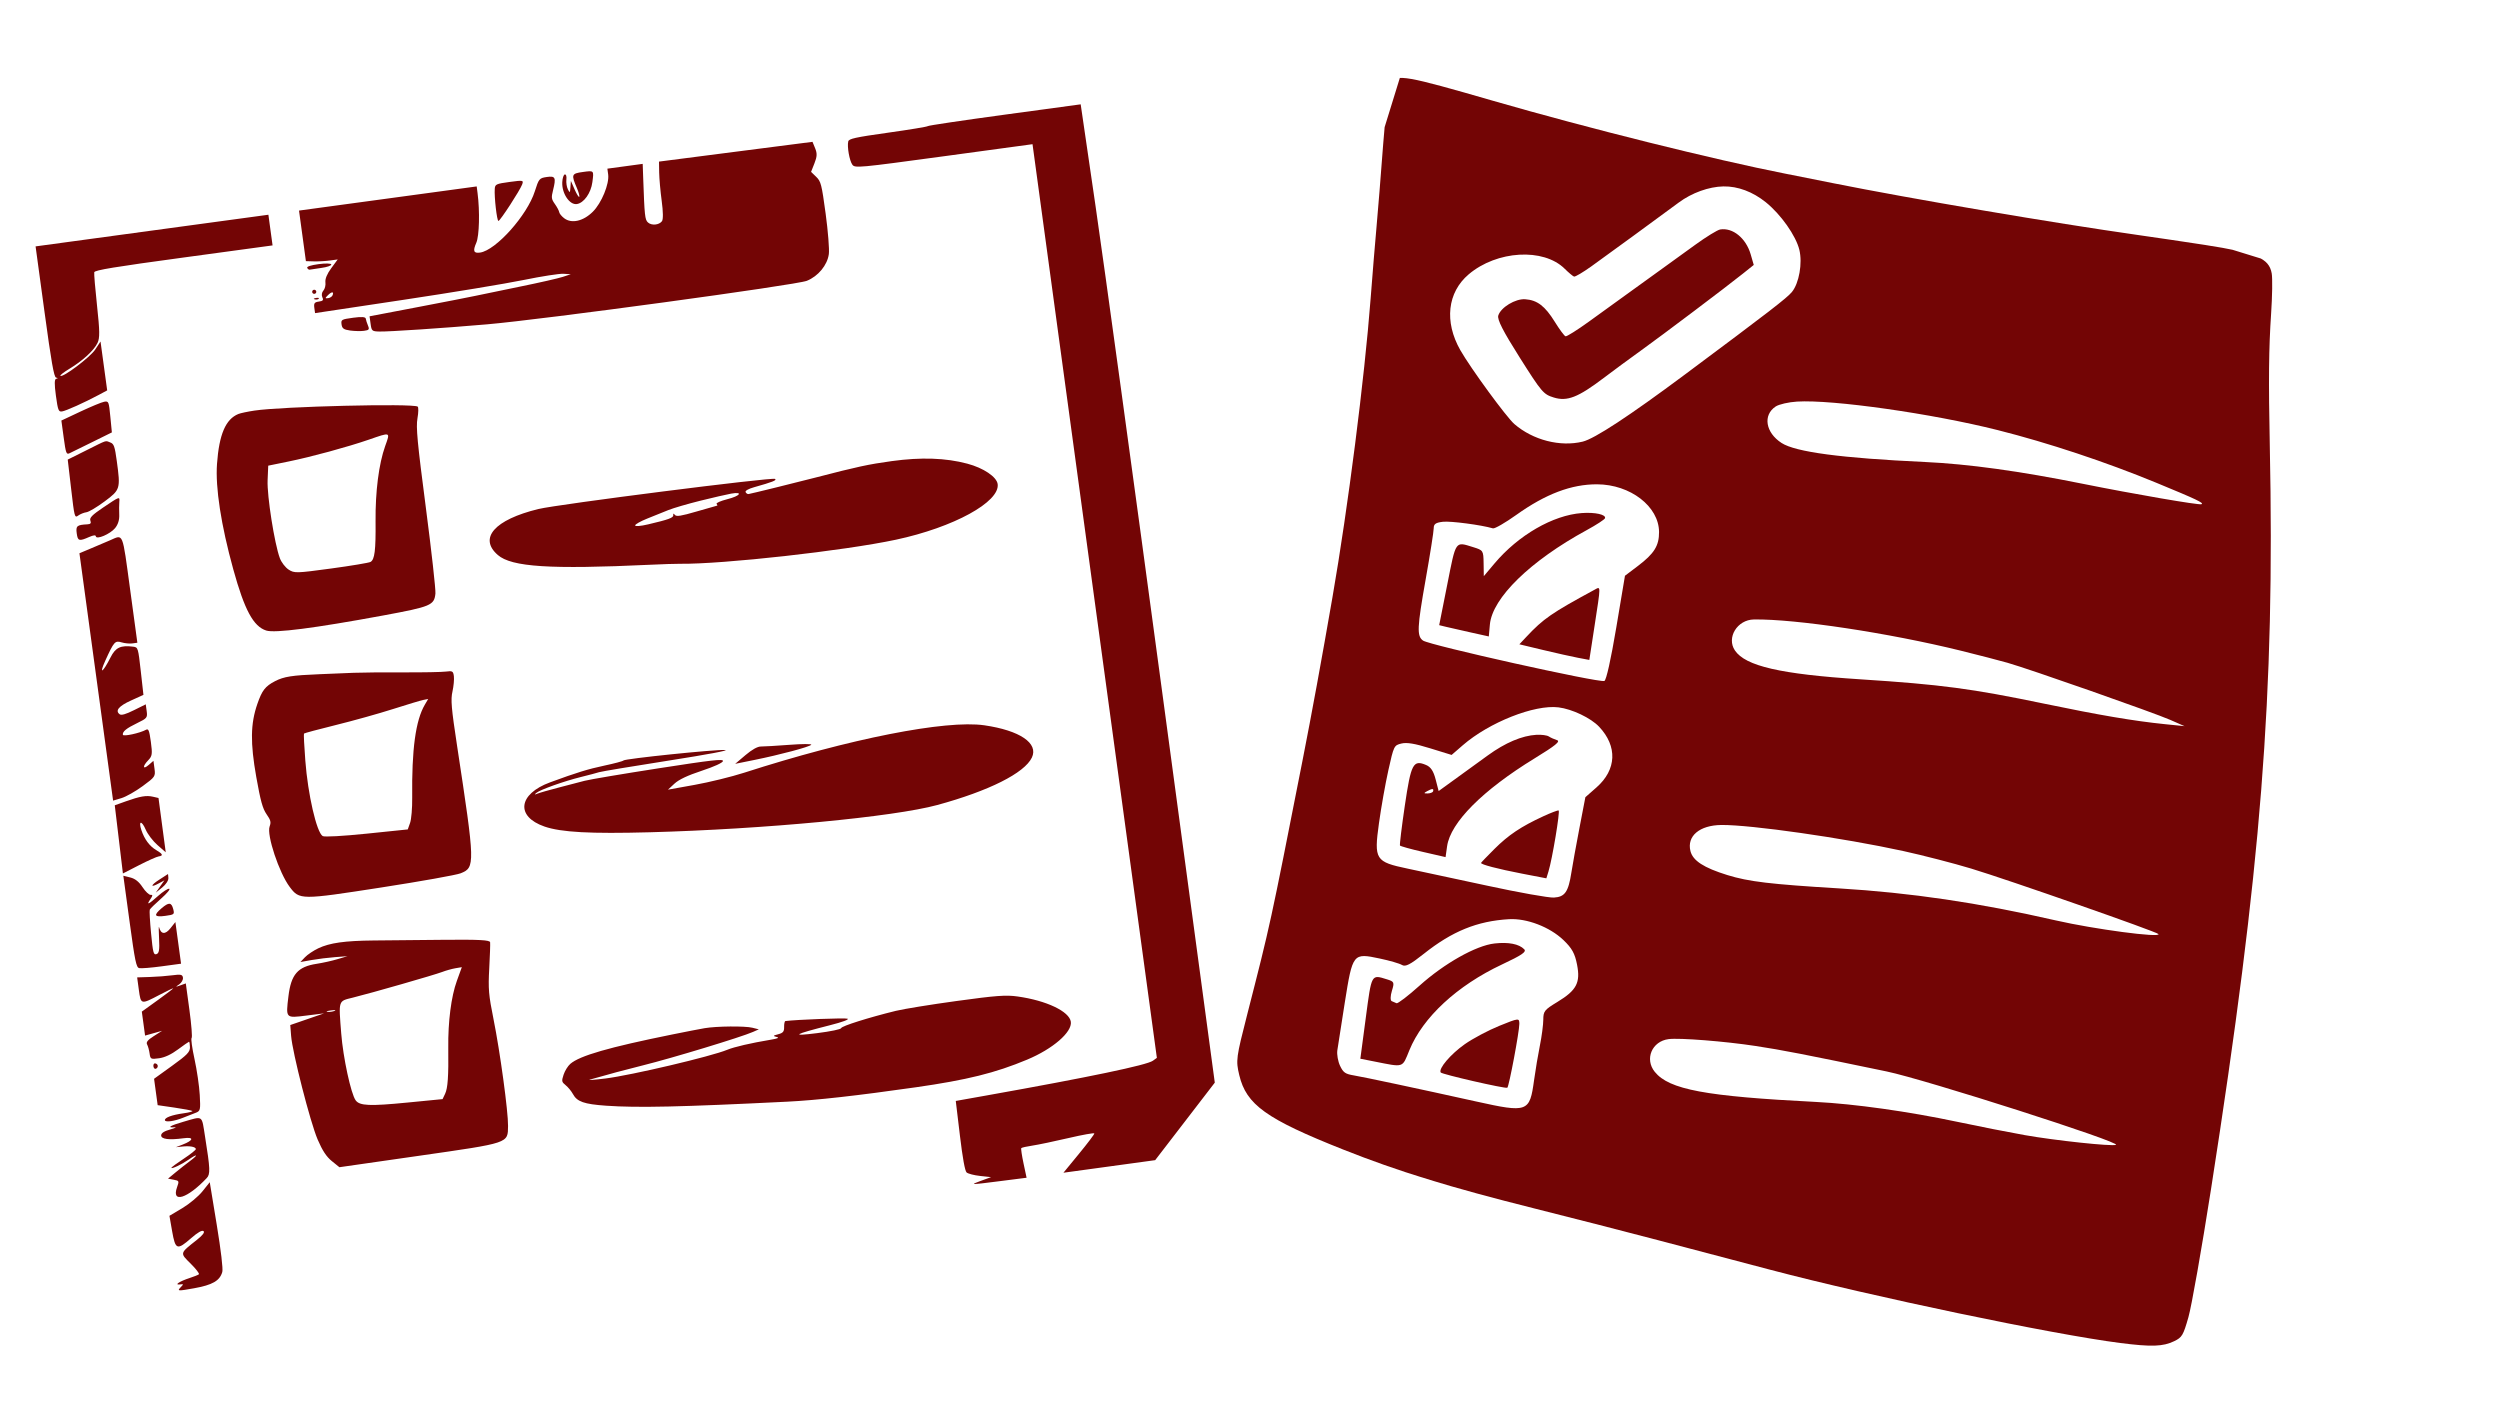 <svg width="142" height="80" viewBox="0 0 142 80" fill="none" xmlns="http://www.w3.org/2000/svg">
<g clip-path="url(#clip0_3553_32)">
<path fill-rule="evenodd" clip-rule="evenodd" d="M2.526 17.701C2.914 20.557 3.065 21.416 3.183 21.446C3.305 21.477 3.307 21.49 3.192 21.514C3.09 21.534 3.085 21.811 3.175 22.471C3.288 23.301 3.325 23.397 3.518 23.371C3.742 23.34 4.801 22.864 5.62 22.425L6.088 22.174L5.899 20.786L5.71 19.398L5.407 19.857C5.117 20.294 3.575 21.457 3.431 21.348C3.393 21.319 3.622 21.14 3.939 20.949C4.693 20.496 5.337 19.904 5.54 19.478C5.673 19.199 5.668 18.807 5.513 17.375C5.408 16.408 5.336 15.547 5.353 15.464C5.376 15.345 6.497 15.16 10.432 14.626L15.482 13.939L15.363 13.068L15.245 12.197L8.633 13.096L2.021 13.995L2.526 17.701ZM17.18 13.397L17.375 14.833L17.82 14.846C18.065 14.853 18.471 14.832 18.724 14.798L19.182 14.737L18.813 15.236C18.579 15.551 18.458 15.845 18.484 16.035C18.506 16.2 18.454 16.412 18.368 16.506C18.278 16.604 18.253 16.764 18.309 16.883C18.387 17.048 18.347 17.098 18.109 17.13C17.865 17.163 17.819 17.225 17.853 17.478L17.895 17.785L22.902 17.032C25.656 16.618 28.737 16.11 29.748 15.902C30.76 15.695 31.775 15.537 32.004 15.551L32.421 15.577L31.969 15.726C31.72 15.809 30.611 16.061 29.505 16.286C28.399 16.512 27.261 16.747 26.977 16.809C26.693 16.871 25.23 17.157 23.726 17.444L20.991 17.966L21.05 18.394C21.105 18.798 21.132 18.822 21.552 18.831C22.111 18.843 25.146 18.64 27.669 18.422C30.872 18.145 45.23 16.191 45.828 15.95C46.474 15.691 46.992 15.061 47.078 14.433C47.114 14.169 47.032 13.136 46.897 12.139C46.669 10.462 46.629 10.305 46.36 10.044L46.069 9.762L46.26 9.278C46.412 8.894 46.42 8.717 46.301 8.425L46.15 8.056L41.791 8.617L37.431 9.179L37.441 9.8C37.447 10.141 37.511 10.868 37.585 11.414C37.668 12.03 37.674 12.467 37.599 12.565C37.432 12.785 37.007 12.823 36.803 12.635C36.632 12.478 36.609 12.262 36.533 10.102L36.505 9.308L35.502 9.444L34.499 9.58L34.544 9.908C34.617 10.444 34.168 11.536 33.671 12.028C33.129 12.566 32.466 12.716 32.047 12.397C31.902 12.287 31.774 12.131 31.763 12.051C31.752 11.972 31.642 11.764 31.519 11.59C31.318 11.306 31.307 11.225 31.413 10.804C31.594 10.079 31.546 9.981 31.049 10.055C30.634 10.117 30.605 10.152 30.377 10.87C29.946 12.229 28.166 14.22 27.269 14.346C26.901 14.398 26.848 14.261 27.054 13.789C27.224 13.397 27.26 11.998 27.125 10.967L27.076 10.589L22.03 11.275L16.984 11.961L17.18 13.397ZM28.103 10.716C28.066 11.17 28.225 12.562 28.312 12.55C28.415 12.536 29.532 10.818 29.657 10.48C29.748 10.235 29.721 10.23 28.938 10.336C28.188 10.438 28.122 10.468 28.103 10.716ZM31.937 10.35C31.905 10.979 32.348 11.647 32.76 11.591C33.161 11.536 33.566 10.969 33.647 10.347C33.735 9.669 33.748 9.682 33.107 9.769C32.459 9.858 32.438 9.915 32.769 10.684C32.87 10.92 32.93 11.144 32.902 11.18C32.874 11.217 32.756 11.029 32.639 10.762L32.426 10.276L32.401 10.634C32.377 10.965 32.366 10.974 32.255 10.753C32.19 10.621 32.151 10.373 32.17 10.203C32.191 10.014 32.156 9.899 32.081 9.909C32.014 9.918 31.948 10.117 31.937 10.35ZM52.701 7.163C52.675 7.198 51.656 7.366 50.438 7.537C48.572 7.8 48.217 7.878 48.18 8.034C48.109 8.333 48.25 9.127 48.413 9.353C48.558 9.554 48.739 9.537 53.605 8.876L58.647 8.19L62.178 34.139L65.71 60.087L65.485 60.249C65.141 60.498 61.877 61.18 56.076 62.215L54.288 62.534L54.523 64.497C54.675 65.772 54.808 66.507 54.902 66.594C54.982 66.667 55.328 66.757 55.671 66.794L56.294 66.861L55.675 67.086C55.084 67.301 55.128 67.302 56.683 67.103L58.31 66.896L58.137 66.083C58.042 65.636 57.984 65.245 58.008 65.214C58.032 65.182 58.316 65.118 58.64 65.07C58.964 65.022 59.886 64.829 60.688 64.642C61.491 64.454 62.153 64.337 62.159 64.38C62.165 64.424 61.772 64.944 61.286 65.535L60.403 66.611L63.009 66.254L65.614 65.897L67.307 63.696L69 61.494L66.043 39.537C64.417 27.461 62.703 14.958 62.234 11.753L61.383 5.926L57.066 6.513C54.691 6.836 52.727 7.128 52.701 7.163ZM17.45 15.218C17.483 15.283 17.546 15.328 17.592 15.317C17.637 15.306 17.936 15.261 18.255 15.218C18.574 15.175 18.828 15.087 18.819 15.023C18.81 14.958 18.491 14.949 18.098 15.003C17.646 15.064 17.413 15.142 17.45 15.218ZM17.733 16.59C17.741 16.654 17.801 16.699 17.864 16.69C17.928 16.681 17.973 16.622 17.965 16.558C17.956 16.494 17.896 16.449 17.833 16.458C17.769 16.467 17.724 16.526 17.733 16.59ZM18.633 16.761C18.457 16.936 18.457 16.957 18.629 16.937C18.738 16.925 18.853 16.854 18.886 16.78C18.984 16.558 18.847 16.548 18.633 16.761ZM17.885 17.005C17.973 17.027 18.073 17.009 18.106 16.965C18.139 16.922 18.067 16.903 17.946 16.925C17.811 16.949 17.788 16.98 17.885 17.005ZM19.4 18.427C19.432 18.657 19.526 18.724 19.89 18.774C20.139 18.808 20.492 18.816 20.674 18.791C20.963 18.753 20.993 18.713 20.902 18.495C20.844 18.356 20.787 18.178 20.775 18.098C20.76 17.998 20.536 17.983 20.058 18.048C19.396 18.138 19.363 18.157 19.4 18.427ZM4.568 23.378L3.486 23.887L3.619 24.863C3.739 25.749 3.77 25.83 3.951 25.744C4.061 25.692 4.646 25.404 5.252 25.105L6.354 24.561L6.267 23.667C6.182 22.799 6.171 22.774 5.915 22.82C5.77 22.847 5.164 23.098 4.568 23.378ZM13.541 23.514C12.818 23.806 12.447 24.671 12.326 26.346C12.228 27.698 12.556 29.825 13.25 32.337C13.888 34.647 14.391 35.582 15.123 35.815C15.612 35.97 17.848 35.682 21.766 34.959C24.483 34.456 24.664 34.38 24.732 33.712C24.754 33.493 24.51 31.3 24.189 28.84C23.703 25.116 23.623 24.265 23.712 23.762C23.77 23.431 23.776 23.131 23.724 23.095C23.446 22.905 16.009 23.086 14.455 23.321C14.073 23.378 13.661 23.465 13.541 23.514ZM4.898 25.581L3.847 26.105L4.041 27.77C4.229 29.393 4.24 29.431 4.445 29.282C4.561 29.198 4.771 29.114 4.911 29.095C5.05 29.076 5.515 28.8 5.942 28.481C6.835 27.817 6.849 27.768 6.634 26.189C6.52 25.35 6.47 25.209 6.262 25.131C5.965 25.02 6.133 24.965 4.898 25.581ZM20.941 24.975C19.738 25.39 17.68 25.95 16.392 26.213L15.235 26.45L15.2 27.282C15.162 28.161 15.591 30.886 15.895 31.703C15.983 31.94 16.207 32.232 16.393 32.353C16.717 32.564 16.822 32.561 18.803 32.292C19.943 32.137 20.951 31.969 21.044 31.918C21.282 31.787 21.347 31.269 21.332 29.608C21.317 27.918 21.517 26.35 21.877 25.34C22.17 24.52 22.211 24.536 20.941 24.975ZM5.841 28.84C5.235 29.249 5.072 29.417 5.133 29.57C5.191 29.718 5.146 29.773 4.957 29.782C4.371 29.813 4.301 29.873 4.358 30.293C4.418 30.734 4.489 30.755 5.066 30.501C5.309 30.394 5.433 30.382 5.444 30.463C5.472 30.67 6.259 30.335 6.536 29.998C6.705 29.792 6.787 29.529 6.773 29.235C6.762 28.987 6.764 28.664 6.777 28.516C6.806 28.187 6.812 28.185 5.841 28.84ZM6.243 30.692C6.059 30.771 5.594 30.968 5.21 31.131L4.512 31.425L5.468 38.451L6.424 45.476L6.899 45.333C7.16 45.254 7.702 44.947 8.104 44.651C8.813 44.13 8.834 44.099 8.776 43.664L8.715 43.215L8.451 43.445C8.108 43.743 8.079 43.534 8.416 43.186C8.646 42.948 8.663 42.832 8.569 42.139C8.481 41.496 8.434 41.375 8.299 41.449C7.945 41.644 6.994 41.849 6.978 41.734C6.953 41.55 7.175 41.37 7.803 41.066C8.351 40.801 8.382 40.763 8.332 40.395L8.279 40.006L7.606 40.34C7.135 40.574 6.891 40.643 6.794 40.569C6.528 40.366 6.745 40.105 7.443 39.788L8.147 39.469L7.996 38.118C7.848 36.798 7.839 36.767 7.571 36.732C6.849 36.64 6.564 36.775 6.278 37.342C5.839 38.212 5.604 38.357 5.982 37.523C6.476 36.435 6.533 36.373 6.915 36.489C7.09 36.541 7.361 36.567 7.518 36.546L7.802 36.507L7.392 33.488C6.936 30.144 7.024 30.356 6.243 30.692ZM30.583 28.912C28.093 29.519 27.171 30.563 28.276 31.524C29.059 32.205 31.242 32.345 36.911 32.079C37.622 32.045 38.389 32.02 38.617 32.023C41.053 32.053 47.948 31.284 50.894 30.654C54.164 29.954 56.805 28.509 56.667 27.495C56.611 27.084 55.859 26.578 54.939 26.335C53.707 26.008 52.323 25.962 50.658 26.19C49.339 26.371 48.669 26.515 46.395 27.107C45.302 27.39 42.668 28.04 42.518 28.062C42.459 28.071 42.384 28.021 42.35 27.952C42.313 27.877 42.506 27.766 42.834 27.674C43.891 27.376 44.132 27.281 44.024 27.202C43.874 27.092 31.698 28.641 30.583 28.912ZM39.783 28.44C39.06 28.62 38.242 28.859 37.965 28.971C37.688 29.084 37.147 29.303 36.761 29.456C36.376 29.61 36.068 29.785 36.076 29.845C36.085 29.909 36.388 29.884 36.806 29.786C37.978 29.511 38.261 29.407 38.243 29.26C38.23 29.153 38.252 29.151 38.336 29.25C38.422 29.353 38.684 29.311 39.567 29.053C40.183 28.873 40.708 28.723 40.734 28.72C40.759 28.716 40.745 28.672 40.703 28.621C40.661 28.57 40.934 28.45 41.31 28.355C42.054 28.166 42.23 27.914 41.53 28.038C41.292 28.08 40.506 28.261 39.783 28.44ZM15.623 38.69C15.064 38.98 14.884 39.212 14.615 39.992C14.227 41.112 14.213 42.196 14.557 44.137C14.798 45.492 14.918 45.927 15.141 46.249C15.378 46.589 15.405 46.7 15.314 46.944C15.137 47.422 15.851 49.572 16.454 50.376C17.012 51.12 17.074 51.12 21.661 50.408C23.901 50.061 25.927 49.699 26.163 49.604C26.994 49.27 26.99 49.122 25.964 42.376C25.635 40.212 25.595 39.744 25.7 39.278C25.767 38.976 25.803 38.586 25.78 38.41C25.743 38.122 25.698 38.096 25.336 38.145C25.115 38.175 24.015 38.196 22.891 38.191C21.768 38.186 20.505 38.197 20.085 38.215C19.665 38.233 18.793 38.269 18.147 38.295C16.589 38.357 16.126 38.43 15.623 38.69ZM22.315 40.276C21.505 40.535 20.046 40.942 19.073 41.182C18.099 41.422 17.286 41.641 17.266 41.667C17.245 41.694 17.279 42.385 17.342 43.202C17.488 45.125 17.982 47.273 18.328 47.489C18.425 47.549 19.461 47.492 20.827 47.352L23.161 47.111L23.293 46.739C23.365 46.535 23.42 45.894 23.413 45.315C23.383 42.563 23.605 40.922 24.13 40.028L24.321 39.702L24.054 39.754C23.907 39.783 23.124 40.017 22.315 40.276ZM7.139 45.519L6.519 45.741L6.75 47.677L6.981 49.613L7.895 49.144C8.398 48.886 8.9 48.661 9.011 48.645C9.289 48.604 9.252 48.508 8.871 48.284C8.496 48.063 8.204 47.67 8.032 47.154C7.85 46.61 8.045 46.585 8.276 47.123C8.387 47.381 8.688 47.776 8.946 48.001L9.414 48.41L9.208 46.868L9.003 45.326L8.69 45.254C8.312 45.166 7.956 45.227 7.139 45.519ZM35.412 43.196C35.385 43.235 34.897 43.366 34.329 43.486C33.401 43.683 32.749 43.884 31.243 44.438C29.435 45.102 29.275 46.377 30.928 46.948C31.875 47.275 33.529 47.365 36.912 47.273C43.419 47.097 50.755 46.401 53.24 45.724C56.173 44.924 58.191 43.911 58.611 43.029C58.998 42.216 57.93 41.491 55.913 41.197C53.729 40.879 48.262 41.958 42.259 43.893C41.552 44.12 40.292 44.43 39.458 44.58L37.941 44.853L38.308 44.512C38.56 44.279 39.047 44.048 39.855 43.781C40.573 43.543 41.047 43.327 41.065 43.228C41.09 43.095 40.45 43.167 37.407 43.64C35.379 43.955 33.488 44.274 33.206 44.349C32.924 44.424 32.257 44.598 31.723 44.736C31.19 44.875 30.652 45.028 30.529 45.078C30.356 45.148 30.341 45.138 30.464 45.036C30.686 44.852 32.044 44.369 33 44.133C33.44 44.024 33.901 43.902 34.026 43.861C34.15 43.82 35.918 43.525 37.953 43.206C40.228 42.849 41.471 42.615 41.179 42.599C40.596 42.566 35.481 43.096 35.412 43.196ZM42.341 42.892L41.758 43.386L42.85 43.165C44.311 42.869 45.976 42.424 46.079 42.303C46.124 42.249 45.566 42.25 44.838 42.306C44.111 42.361 43.382 42.404 43.219 42.402C43.028 42.4 42.717 42.574 42.341 42.892ZM7.359 52.343C7.667 54.607 7.738 54.949 7.906 54.989C8.012 55.014 8.59 54.968 9.191 54.886L10.284 54.738L10.123 53.555L9.962 52.372L9.679 52.728C9.386 53.097 9.139 53.073 9.036 52.666C9.011 52.569 9.01 52.858 9.035 53.31C9.069 53.95 9.037 54.144 8.89 54.194C8.72 54.25 8.688 54.128 8.581 53.014C8.515 52.33 8.482 51.725 8.507 51.669C8.532 51.612 8.823 51.328 9.153 51.037C9.484 50.746 9.69 50.496 9.611 50.481C9.532 50.466 9.251 50.647 8.987 50.883C8.43 51.381 8.292 51.439 8.544 51.071C8.681 50.871 8.684 50.815 8.559 50.828C8.469 50.838 8.261 50.642 8.097 50.393C7.893 50.082 7.674 49.908 7.402 49.841L7.005 49.742L7.359 52.343ZM9.061 49.956C8.545 50.284 8.516 50.45 9.024 50.174L9.34 50.002L9.094 50.352L8.848 50.702L9.214 50.408C9.422 50.241 9.573 50.011 9.564 49.874C9.556 49.742 9.546 49.639 9.541 49.645C9.537 49.651 9.32 49.791 9.061 49.956ZM9.176 51.59C8.706 51.99 8.764 52.106 9.39 52.021C9.896 51.952 9.916 51.935 9.841 51.643C9.738 51.245 9.595 51.234 9.176 51.59ZM18.08 53.863C17.805 53.993 17.464 54.222 17.322 54.372L17.064 54.643L17.698 54.53C18.047 54.468 18.648 54.394 19.034 54.365L19.736 54.312L19.168 54.481C18.856 54.575 18.324 54.693 17.987 54.744C16.912 54.909 16.532 55.346 16.383 56.591C16.232 57.848 16.218 57.832 17.389 57.686L18.406 57.559L17.447 57.891L16.487 58.222L16.535 58.835C16.609 59.783 17.622 63.744 18.042 64.724C18.311 65.352 18.541 65.702 18.848 65.95L19.278 66.298L23.784 65.651C28.971 64.906 28.841 64.949 28.857 63.953C28.869 63.157 28.403 59.73 28.031 57.884C27.754 56.511 27.726 56.176 27.789 55.008C27.829 54.281 27.851 53.612 27.839 53.521C27.821 53.393 27.228 53.362 25.191 53.381C23.747 53.395 21.964 53.412 21.228 53.419C19.582 53.435 18.73 53.555 18.08 53.863ZM7.887 56.229C8.001 57.066 8 57.066 9.067 56.505C9.477 56.29 9.825 56.123 9.84 56.135C9.855 56.146 9.46 56.449 8.961 56.807L8.055 57.46L8.148 58.14L8.24 58.821L8.724 58.685L9.208 58.55L8.734 58.852C8.389 59.071 8.286 59.2 8.356 59.326C8.408 59.422 8.472 59.653 8.497 59.839C8.541 60.16 8.568 60.174 9.036 60.109C9.362 60.063 9.724 59.894 10.109 59.608C10.428 59.371 10.71 59.174 10.736 59.17C10.762 59.167 10.786 59.307 10.789 59.482C10.794 59.752 10.638 59.914 9.773 60.538L8.751 61.275L8.853 62.024L8.955 62.773L9.906 62.911C10.429 62.987 10.888 63.074 10.926 63.103C10.965 63.132 10.739 63.191 10.426 63.235C9.764 63.327 9.347 63.481 9.367 63.628C9.385 63.76 9.909 63.687 10.41 63.483C10.626 63.395 10.936 63.274 11.1 63.213C11.382 63.108 11.395 63.057 11.346 62.193C11.318 61.692 11.184 60.774 11.048 60.154C10.912 59.533 10.838 58.994 10.884 58.957C10.929 58.919 10.874 58.206 10.76 57.373L10.554 55.858L10.244 55.969C9.952 56.073 9.948 56.07 10.178 55.913C10.311 55.822 10.408 55.651 10.392 55.533C10.367 55.354 10.27 55.331 9.8 55.395C9.49 55.437 8.911 55.481 8.514 55.493L7.79 55.516L7.887 56.229ZM25.115 55.208C24.669 55.378 21.105 56.402 20.037 56.666C19.203 56.872 19.231 56.783 19.382 58.705C19.489 60.072 19.933 62.127 20.201 62.498C20.427 62.811 20.997 62.836 23.134 62.626L25.138 62.43L25.281 62.129C25.435 61.807 25.481 61.14 25.462 59.515C25.444 58.032 25.628 56.601 25.95 55.713L26.232 54.935L25.87 54.996C25.671 55.03 25.331 55.125 25.115 55.208ZM18.601 57.473C18.716 57.487 18.899 57.462 19.007 57.418C19.114 57.373 19.02 57.362 18.796 57.392C18.573 57.423 18.485 57.459 18.601 57.473ZM8.714 60.568C8.729 60.675 8.794 60.736 8.86 60.703C9.013 60.628 8.987 60.431 8.818 60.4C8.747 60.386 8.7 60.462 8.714 60.568ZM38.18 58.759C34.57 59.49 32.928 59.964 32.393 60.428C32.254 60.549 32.083 60.826 32.012 61.043C31.892 61.41 31.9 61.453 32.132 61.642C32.27 61.754 32.455 61.979 32.543 62.143C32.779 62.578 33.17 62.715 34.426 62.804C36.214 62.93 38.664 62.876 44.724 62.575C46.371 62.494 48.69 62.234 52.011 61.759C54.932 61.341 56.533 60.944 58.34 60.188C59.803 59.577 60.903 58.625 60.824 58.039C60.743 57.45 59.436 56.828 57.792 56.599C57.135 56.507 56.58 56.548 54.342 56.856C52.875 57.057 51.318 57.31 50.882 57.417C49.332 57.798 47.802 58.281 47.779 58.397C47.765 58.464 47.18 58.586 46.4 58.684C44.878 58.875 45.066 58.76 47.133 58.235C47.861 58.05 48.25 57.906 48.139 57.862C48.005 57.809 45.241 57.914 44.611 57.996C44.567 58.002 44.535 58.152 44.538 58.331C44.544 58.592 44.479 58.672 44.203 58.745C43.904 58.824 43.891 58.843 44.106 58.898C44.284 58.943 44.193 58.987 43.773 59.057C42.649 59.245 41.697 59.466 41.31 59.627C40.405 60.004 35.856 61.076 34.385 61.259C33.746 61.338 33.351 61.366 33.508 61.321C34.503 61.034 35.533 60.758 36.528 60.51C38.195 60.096 42.102 58.908 42.768 58.614L43.102 58.467L42.735 58.375C42.312 58.27 40.7 58.285 40.021 58.401C39.767 58.444 38.939 58.605 38.18 58.759ZM10.396 63.723C9.667 63.932 9.457 64.064 9.904 64.031C10.06 64.02 9.957 64.074 9.676 64.151C9.332 64.246 9.161 64.355 9.154 64.484C9.143 64.706 9.595 64.765 10.431 64.652C11.037 64.569 11 64.771 10.364 65.016L9.989 65.161L10.358 65.123C10.787 65.078 11.108 65.138 11.126 65.265C11.132 65.314 10.82 65.562 10.433 65.817C10.045 66.071 9.731 66.303 9.735 66.332C9.746 66.413 10.329 66.136 10.707 65.871C11.216 65.513 11.297 65.57 10.804 65.938C10.568 66.114 10.188 66.413 9.959 66.603L9.544 66.947L9.865 67.008C10.177 67.067 10.183 67.079 10.056 67.436C9.725 68.366 10.639 68.084 11.743 66.914C11.952 66.693 11.94 66.397 11.649 64.575C11.446 63.304 11.566 63.386 10.396 63.723ZM11.499 67.669C11.27 67.955 10.755 68.385 10.354 68.624L9.624 69.058L9.777 69.933C9.963 70.993 10.058 71.027 10.858 70.327C11.233 69.999 11.473 69.862 11.559 69.926C11.644 69.991 11.514 70.163 11.18 70.427C10.199 71.202 10.21 71.16 10.831 71.775C11.131 72.072 11.34 72.345 11.296 72.381C11.252 72.418 11.012 72.513 10.764 72.594C10.21 72.773 9.872 72.997 10.216 72.956C10.439 72.929 10.44 72.931 10.241 73.14C10.056 73.334 10.119 73.336 11.021 73.174C12.072 72.986 12.485 72.747 12.627 72.246C12.675 72.078 12.552 71.034 12.31 69.56L11.914 67.15L11.499 67.669Z" fill="#730505"/>
</g>
<g clip-path="url(#clip1_3553_32)">
<path fill-rule="evenodd" clip-rule="evenodd" d="M125.228 13.91C124.27 13.761 122.558 13.508 121.422 13.346C116.63 12.665 108.547 11.291 104.091 10.399C102.974 10.176 101.779 9.938 101.435 9.87C97.359 9.069 90.193 7.282 84.806 5.725C79.836 4.288 79.367 4.205 78.988 4.698C78.89 4.825 78.702 6.377 78.568 8.147C78.435 9.917 78.264 12.047 78.187 12.88C78.11 13.713 77.96 15.547 77.852 16.955C77.502 21.517 76.569 28.825 75.685 33.919C75.067 37.484 74.516 40.49 73.989 43.168C72.127 52.626 72.167 52.442 70.847 57.602C70.21 60.09 70.191 60.23 70.39 61.066C70.788 62.745 71.922 63.558 76.278 65.288C79.414 66.533 82.303 67.423 87.18 68.647C89.339 69.189 92.485 69.996 94.172 70.441C95.859 70.885 98.722 71.64 100.536 72.118C106.343 73.648 116.582 75.791 120.427 76.282C122.208 76.509 122.854 76.487 123.492 76.18C123.94 75.964 124.006 75.853 124.302 74.818C124.48 74.199 125.057 70.925 125.586 67.544C128.444 49.245 129.216 39.475 128.924 25.305C128.848 21.587 128.866 19.789 128.999 17.821C129.066 16.829 129.082 15.796 129.033 15.526C128.878 14.666 128.177 14.368 125.228 13.91ZM97.89 10.588C97.063 10.604 96.097 10.952 95.353 11.504C94.155 12.392 91.292 14.482 90.389 15.129C89.913 15.469 89.471 15.73 89.406 15.71C89.34 15.69 89.1 15.488 88.871 15.262C87.668 14.072 85.02 14.227 83.423 15.581C82.211 16.608 82.027 18.274 82.947 19.89C83.534 20.92 85.564 23.695 86.017 24.087C87.069 24.997 88.619 25.396 89.895 25.085C90.575 24.92 92.537 23.632 95.707 21.27C100.508 17.693 101.5 16.927 101.782 16.583C102.187 16.09 102.387 14.948 102.203 14.189C102.008 13.389 101.154 12.178 100.303 11.492C99.559 10.892 98.707 10.573 97.89 10.588ZM97.706 13.034C97.552 13.059 96.916 13.45 96.291 13.903C95.667 14.355 94.754 15.015 94.262 15.37C93.77 15.724 92.935 16.326 92.407 16.709C91.879 17.091 90.906 17.794 90.246 18.271C89.585 18.749 88.989 19.122 88.922 19.102C88.854 19.081 88.58 18.712 88.314 18.282C87.755 17.38 87.317 17.046 86.631 16.997C86.075 16.958 85.244 17.46 85.102 17.923C85.033 18.146 85.375 18.815 86.321 20.309C87.57 22.284 87.666 22.396 88.254 22.578C89.016 22.814 89.633 22.573 91.085 21.472C91.634 21.056 92.58 20.36 93.187 19.924C94.402 19.052 98.061 16.293 99.011 15.531L99.613 15.049L99.439 14.447C99.172 13.528 98.422 12.916 97.706 13.034ZM113.472 24.43C109.739 23.489 104.085 22.686 102.073 22.81C101.592 22.839 101.046 22.965 100.858 23.089C100.12 23.578 100.28 24.57 101.193 25.161C101.986 25.675 104.598 26.022 109.314 26.24C111.8 26.355 114.705 26.756 118.301 27.479C121.175 28.058 124.904 28.7 125.042 28.64C125.202 28.571 124.789 28.374 122.466 27.416C119.617 26.241 116.328 25.149 113.472 24.43ZM90.715 27.509C89.257 27.503 87.798 28.055 86.131 29.243C85.498 29.695 84.898 30.04 84.799 30.011C84.131 29.815 82.391 29.586 81.956 29.637C81.546 29.685 81.434 29.764 81.435 30.006C81.436 30.176 81.231 31.482 80.978 32.909C80.491 35.654 80.471 36.131 80.827 36.384C81.205 36.651 90.849 38.799 91.129 38.678C91.239 38.631 91.498 37.466 91.803 35.653L92.298 32.703L93.039 32.142C93.96 31.444 94.239 30.995 94.234 30.218C94.226 28.766 92.603 27.516 90.715 27.509ZM89.845 29.142C88.207 29.262 86.242 30.397 84.887 32.006L84.28 32.726L84.269 31.992C84.258 31.273 84.246 31.254 83.684 31.08C82.641 30.758 82.71 30.657 82.203 33.21L81.746 35.509L82.13 35.603C82.342 35.655 82.976 35.799 83.539 35.923L84.564 36.15L84.625 35.475C84.761 33.963 86.921 31.856 90.127 30.11C90.675 29.812 91.142 29.507 91.165 29.433C91.229 29.226 90.6 29.087 89.845 29.142ZM111.383 36.961C107.284 35.95 101.985 35.15 99.62 35.186C98.675 35.201 98.052 36.22 98.544 36.947C99.144 37.834 101.138 38.292 105.668 38.585C110.26 38.882 111.977 39.11 116.103 39.967C119.249 40.621 121.205 40.953 122.951 41.131L124.082 41.246L123.275 40.891C122.338 40.479 115.292 38.007 114.023 37.645C113.551 37.511 112.363 37.203 111.383 36.961ZM90.574 33.495C88.126 34.822 87.666 35.14 86.698 36.172L86.3 36.596L87.651 36.92C88.394 37.098 89.288 37.298 89.638 37.364L90.274 37.484L90.568 35.569C90.934 33.186 90.934 33.3 90.574 33.495ZM88.522 40.178C87.158 40.011 84.586 41.029 83.084 42.332L82.452 42.88L81.237 42.505C80.351 42.231 79.906 42.157 79.598 42.233C79.182 42.334 79.168 42.364 78.861 43.74C78.689 44.512 78.447 45.871 78.325 46.76C78.039 48.831 78.115 48.952 79.96 49.339C80.645 49.482 82.675 49.918 84.47 50.306C86.266 50.695 87.971 50.999 88.261 50.982C88.886 50.946 89.082 50.666 89.254 49.562C89.322 49.129 89.528 47.988 89.713 47.028L90.049 45.281L90.681 44.725C91.825 43.719 91.881 42.392 90.829 41.278C90.36 40.781 89.294 40.273 88.522 40.178ZM87.269 41.737C86.448 41.784 85.5 42.186 84.501 42.912C83.993 43.281 83.158 43.886 82.646 44.257L81.715 44.931L81.544 44.27C81.422 43.797 81.268 43.565 81.005 43.453C80.268 43.14 80.145 43.374 79.793 45.767C79.616 46.968 79.493 47.985 79.519 48.026C79.545 48.067 80.138 48.232 80.837 48.392L82.108 48.684L82.195 48.067C82.385 46.72 84.213 44.884 87.164 43.076C88.357 42.345 88.651 42.105 88.435 42.039C88.281 41.991 88.073 41.897 87.972 41.83C87.871 41.763 87.555 41.721 87.269 41.737ZM108.093 48.336C104.697 47.594 99.448 46.843 97.777 46.859C96.534 46.872 95.804 47.488 96.018 48.343C96.154 48.887 96.772 49.288 98.119 49.705C99.319 50.077 100.558 50.225 104.435 50.459C108.541 50.708 112.359 51.271 116.777 52.281C118.954 52.779 122.744 53.282 122.6 53.054C122.52 52.928 114.052 49.967 111.966 49.336C110.965 49.033 109.222 48.583 108.093 48.336ZM87.657 46.366C86.398 46.947 85.681 47.427 84.885 48.22C84.475 48.63 84.132 48.986 84.124 49.012C84.096 49.1 85.075 49.357 86.453 49.623L87.833 49.889L87.953 49.5C88.168 48.803 88.624 46.063 88.53 46.034C88.479 46.018 88.086 46.168 87.657 46.366ZM81.068 44.935C80.857 45.05 80.861 45.072 81.09 45.068C81.24 45.065 81.379 45.011 81.399 44.948C81.45 44.782 81.355 44.778 81.068 44.935ZM85.707 52.21C83.902 52.317 82.487 52.893 80.87 54.178C80.101 54.789 79.826 54.93 79.633 54.811C79.497 54.727 78.928 54.562 78.369 54.444C76.846 54.121 76.831 54.139 76.384 56.946C76.183 58.205 75.993 59.427 75.96 59.663C75.928 59.898 75.998 60.293 76.116 60.54C76.3 60.925 76.412 61.002 76.902 61.084C77.468 61.177 80.534 61.831 83.836 62.562C86.78 63.214 86.886 63.175 87.135 61.355C87.214 60.779 87.364 59.887 87.468 59.374C87.571 58.861 87.658 58.206 87.659 57.918C87.662 57.433 87.72 57.36 88.467 56.906C89.549 56.249 89.777 55.815 89.577 54.794C89.454 54.158 89.289 53.861 88.805 53.397C88.025 52.65 86.718 52.15 85.707 52.21ZM84.885 53.59C83.837 53.708 82.04 54.719 80.629 55.985C79.983 56.565 79.395 57.014 79.323 56.984C79.251 56.954 79.126 56.899 79.046 56.863C78.966 56.826 78.972 56.564 79.06 56.279C79.21 55.794 79.193 55.754 78.778 55.626C77.881 55.348 77.911 55.293 77.576 57.816L77.268 60.136L78.059 60.292C79.769 60.631 79.636 60.674 80.052 59.654C80.817 57.783 82.764 55.98 85.315 54.781C86.447 54.248 86.718 54.064 86.576 53.919C86.279 53.616 85.683 53.5 84.885 53.59ZM107.163 60.859C102.449 59.879 101.255 59.646 99.719 59.412C97.973 59.145 95.394 58.942 94.775 59.022C93.829 59.145 93.403 60.154 93.991 60.881C94.805 61.888 96.862 62.272 103.146 62.59C105.336 62.701 108.4 63.132 111.172 63.719C112.37 63.973 114.094 64.313 115.002 64.474C116.716 64.778 119.928 65.121 120.185 65.028C120.544 64.897 109.353 61.315 107.163 60.859ZM85.158 58.269C84.531 58.524 83.649 58.993 83.197 59.312C82.396 59.877 81.695 60.7 81.832 60.916C81.899 61.021 85.478 61.843 85.615 61.784C85.707 61.744 86.3 58.591 86.299 58.151C86.297 57.816 86.265 57.819 85.158 58.269Z" fill="#730505"/>
</g>
<defs>
<clipPath id="clip0_3553_32">
<rect width="63.972" height="63.959" fill="white" transform="matrix(0.991 -0.135 0.135 0.991 0 12.596)"/>
</clipPath>
<clipPath id="clip1_3553_32">
<rect width="63.971" height="63.96" fill="white" transform="matrix(0.955 0.295 -0.295 0.955 80.878 0)"/>
</clipPath>
</defs>
</svg>
